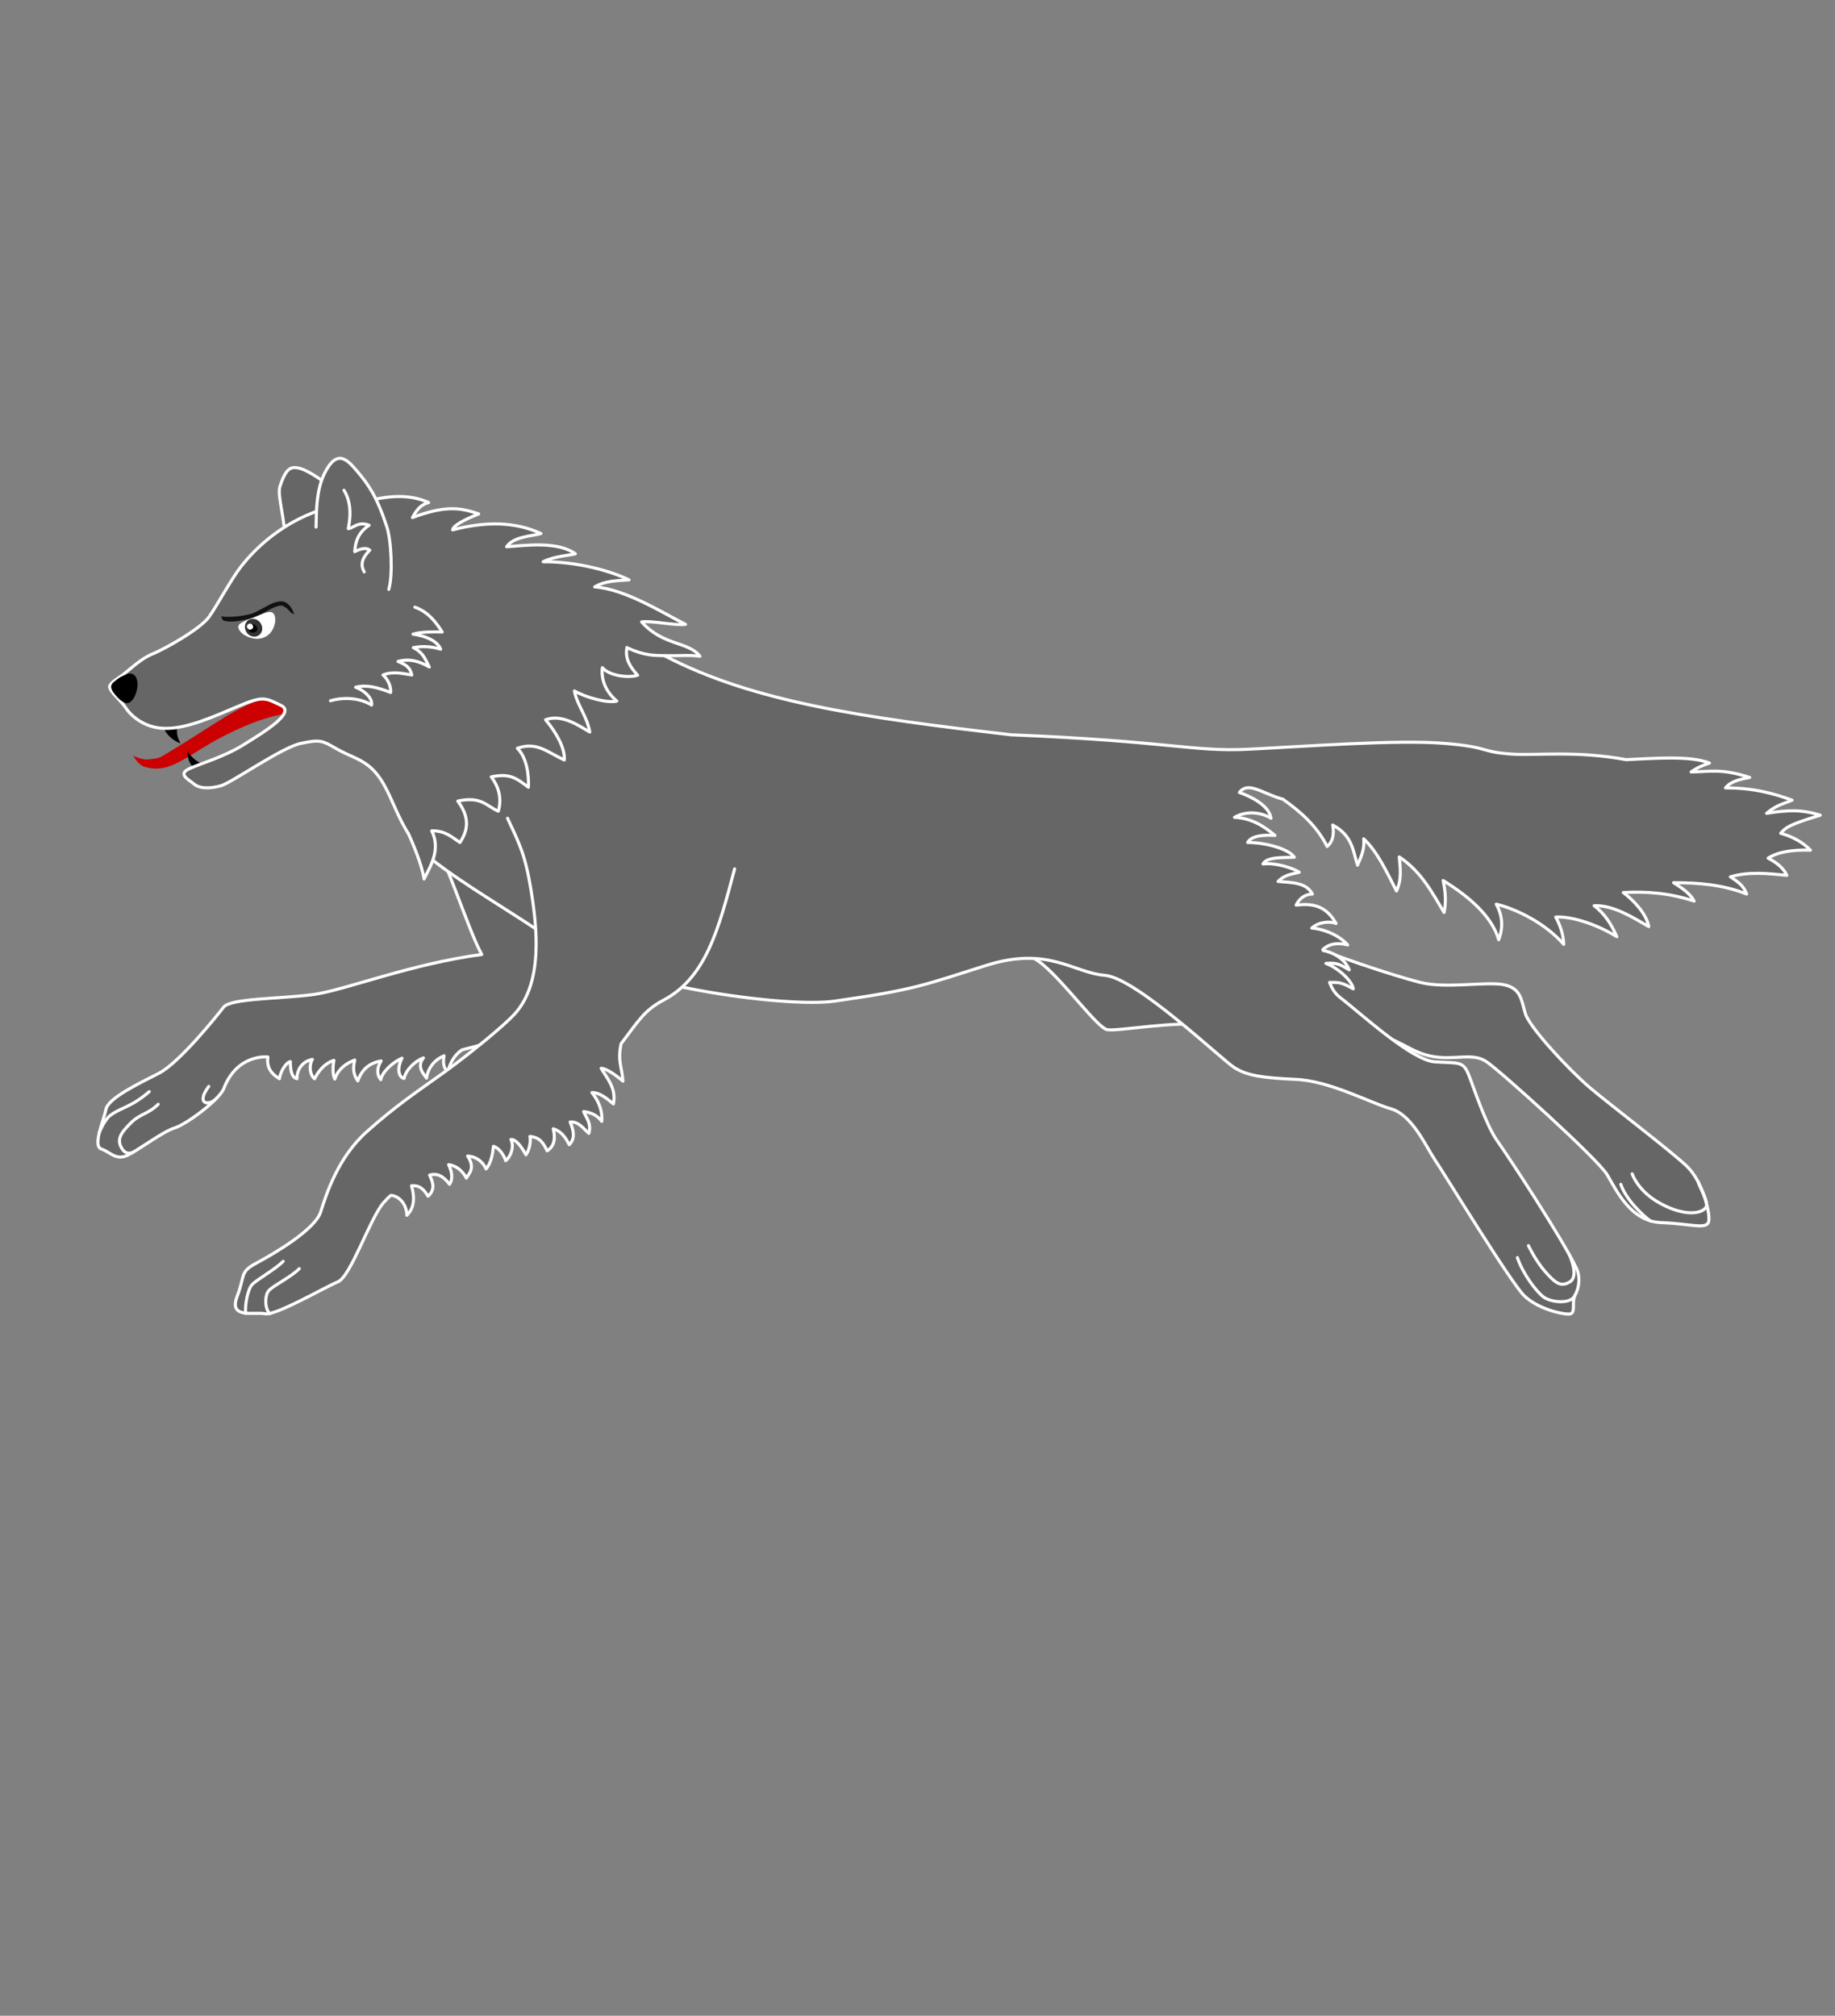 <?xml version="1.0" encoding="UTF-8"?>
<svg width="598px" height="657px" viewBox="0 0 598 657" xmlns="http://www.w3.org/2000/svg" xmlns:xlink="http://www.w3.org/1999/xlink" version="1.1">
 <rect x="0" y="0" width="598" height="657" fill="#808080" stroke="none"/>
 <!-- Generated by Pixelmator Pro 2.0.6 -->
 <g id="wolf">
  <g id="hind-limb">
   <path id="Pfad" d="M321.6 307.6 C321.6 307.6 332.8 308.3 340.1 314.6 347.5 320.9 357.6 334.9 360.8 335.6 363.9 336.3 383.5 332.5 394.3 334.2 405.2 336 427.2 329.7 442.6 334.6 457.9 339.4 459.3 342.9 466.7 344.3 474 345.7 480 342.9 484.5 346.1 489.1 349.2 520.5 377.6 523.7 382.8 526.8 388 531.4 398.2 541.5 398.5 551.6 398.9 556.5 401 556.9 397.8 557.2 394.7 554.8 385.2 549.9 380.3 545 375.5 525.1 360.4 518.1 354.5 511.1 348.5 498.5 334.9 497.1 330.4 495.7 325.8 495.7 322 489.8 320.9 483.8 319.9 471.2 322.3 462.8 320.2 454.5 318.1 432.8 311.1 421.2 305.5 409.7 299.9 401 278.6 401 278.6" fill="#666666" fill-opacity="1" stroke="#ffffff" stroke-width="1" stroke-opacity="1" stroke-linejoin="round" stroke-linecap="round"/>
   <path id="Pfad-1" d="M537.9 398 C535.3 396.1 529.8 390.9 528.2 386 M531.9 382.6 C531.9 382.6 533.5 387.6 539.8 391.5 547.7 396.3 554.1 396 555.9 393.6 557.1 392 553.6 386.6 553.4 385.1" fill="none" stroke="#ffffff" stroke-width="1" stroke-opacity="1" stroke-linejoin="round" stroke-linecap="round"/>
  </g>
  <g id="right-forelimb">
   <path id="Pfad-2" d="M136.6 263.3 C145.3 279 152.4 302.8 157 311.1 134.2 314.1 112.7 322.6 102.5 324.1 91.87 325.6 75.06 325.3 72.84 328.3 70.61 331.2 58.5 346.3 51.83 349.8 45.15 353.2 35.26 357.9 34.52 361.6 33.78 365.3 30.07 373.5 33.04 374.5 36.01 375.5 37.74 378.4 41.69 376.5 45.65 374.5 53.06 368.8 57.02 367.6 60.97 366.3 71.11 358.7 72.84 355 77.21 343.3 87.3 344.5 87.3 344.5 86.89 347.7 88.09 349.8 91.07 351.6 91.25 349.8 92.85 346.5 94.62 346 94.62 348.1 94.79 351.1 96.77 351.6 96.77 348.5 98.6 345.9 101.8 345.3 100.6 347.3 101 350.4 102.5 351.6 104.4 347.9 106.7 346.3 108.8 345.6 108.5 347.4 108.3 350.1 109.1 351.7 109.9 349.3 111.7 347 115.6 345.5 115.1 347.9 114.9 349.8 116.6 352.3 117.5 349.8 119.3 346.6 124.2 345.8 122.7 348.2 122.8 350.4 124.1 351.9 124.5 349.4 128 346.2 131 344.9 129.2 348.5 130 351.2 131.7 351.5 132.2 348.8 135.1 345.9 138 344.8 135.7 347.6 138 350 139 351.4 139.5 347.9 141.7 345.4 144.7 344.1 144.2 347.1 144.9 348.5 146 349.3 146.5 346.7 148.2 343.6 150.6 342.2 L150.5 342.2 C162.4 339.2 185.5 332.4 187 330.2 188.8 327.8 193.5 324.8 192.2 318.4 191 312 185.6 289 193.2 283.8 200.9 278.6 205.6 272.2 205.6 272.2" fill="#666666" fill-opacity="1" stroke="#ffffff" stroke-width="1" stroke-opacity="1" stroke-linejoin="round" stroke-linecap="round"/>
   <path id="Pfad-3" d="M68.02 354.1 C63.52 360.2 68.38 360.6 70.73 357.8 M32.39 369 C32.39 369 34.03 365.1 35.75 363.7 39.14 361 42.52 361.1 48.64 355.8 M43.25 375.6 C43.25 375.6 41.17 376.7 39.76 374.4 37.89 371.4 39.32 369.3 42.64 366 45.6 363 48.42 363.1 51.56 359.9" fill="none" stroke="#ffffff" stroke-width="1" stroke-opacity="1" stroke-linejoin="round" stroke-linecap="round"/>
  </g>
  <path id="right-ear" d="M93.16 179.1 C93.06 169.1 90.21 161.6 91.24 158.5 92.65 154.3 93.86 152.3 96.22 152.4 98.58 152.5 101.6 154.3 105.2 156.8 110.5 160.5 115 163.7 118.8 172.4" fill="#666666" fill-opacity="1" stroke="#ffffff" stroke-width="1" stroke-opacity="1" stroke-linejoin="round" stroke-linecap="round"/>
  <path id="Pfad-4" d="M43.44 246.3 C43.44 246.3 44.85 249.1 46.8 249.8 49.26 250.7 52.37 250.9 55.9 249.5 61.44 247.2 65.92 243.3 73.88 239.4 81.81 235.5 90.16 232 100.7 232 L94.79 226.6 C88.35 226.2 80.99 228.8 71.71 234.7 65.9 238.4 58.99 242.8 53.16 246.3 51.53 247.3 50.21 247.3 48.43 247.5 46.3 247.8 43.44 246.3 43.44 246.3 Z" fill="#cc0000" fill-opacity="1" stroke="none"/>
  <g id="group">
   <path id="Pfad-5" d="M63.53 250.5 C61.77 249.2 61.15 247.3 60.96 244.8 62.72 247.1 64.43 248.8 67.14 249.2" fill="#000000" fill-opacity="1" stroke="none"/>
   <path id="Pfad-6" d="M53.36 237.2 C53.88 239.1 56.42 241.5 58.81 242.3 57.73 240.1 57.52 239.3 57.77 236.4" fill="#000000" fill-opacity="1" stroke="none"/>
  </g>
  <g id="body">
   <path id="Pfad-7" d="M139.7 163.8 C130.6 159.7 121.2 163.1 116.4 164.1 104.8 164.2 89.24 171 78.52 184.7 75.38 188.7 70.97 197 68.17 201 65.37 205 53.7 211.5 49.82 213.1 46.01 214.6 42.96 217.7 39.68 220.2 38.35 221.2 36.71 222 35.83 223.4 34.96 224.8 39.47 228.3 40.9 230.6 42.27 232.8 46.67 237.3 53.66 237.4 60.65 237.6 69.39 233.7 77.61 230.2 85.82 226.7 86.51 227.5 91.55 229.9 96.65 232.3 85.7 238.8 79.12 242.9 73 246.7 65.21 248.9 61.58 250.6 57.87 252.4 61.41 254 63.18 255.5 65.06 257.1 68.36 257.1 72.01 256.1 75.7 255 91.96 243.5 98.06 242.3 104.2 241 104.9 241.3 109.4 243.9 113.9 246.5 116.8 247 120.1 249.6 128.6 256.3 128.3 270.2 140.2 279.7 152.1 289.1 165.8 296.5 181 307.1 200.9 321.1 255.9 328.6 272 326.3 298.8 322.5 301.5 320.9 321.6 314.6 341.7 308.3 349.8 317.1 360.1 317.9 370.4 318.8 398.4 345.6 402.3 348 406.3 350.5 411 351.3 422.1 351.8 433.2 352.2 446.3 359.4 453.3 361.4 460.2 363.4 464.6 373.5 467.6 378 470.6 382.4 492.6 418.5 496.8 422.4 501 426.4 508.4 428.3 511.2 428.3 513.9 428.3 511.9 424.6 513.4 421.9 514.9 419.1 514.8 415.6 513.8 413.5 509.1 403.6 491.6 377 487.9 371.8 484.2 366.6 480.2 354.2 478.5 350 476.7 345.8 475.3 346.6 467.6 346.1 459.9 345.6 442.9 329.8 436.7 325.1 435 323.8 434 322.1 433.3 320.2 L433.4 320.2 C436.3 320.2 437.1 320.1 441 322.3 440.8 320 436.4 315.6 432.1 314 436 313.7 436.8 314.5 439.7 316.1 438.5 313.1 435.5 310.7 431.2 309.8 431.2 309.7 431.2 309.6 431.1 309.5 433.5 307.1 437.1 307.4 439.2 308 435.8 304.1 429.9 302.6 427.5 302.5 429.7 300.4 433.6 300.2 435.4 301 431.9 294.7 427.1 294.5 422.4 295 422.9 294 424.3 291.5 427.7 291.4 425.6 287.5 420.9 287.7 416.5 287.3 418.6 285.1 420.7 285 423.4 284.3 421.4 282.9 415.5 281.1 411.7 281.6 L411.6 281.6 C412.8 279.1 418.9 279.6 421.8 279.4 419.9 276.6 412.3 274.6 406.6 274.6 407.7 272.6 410.9 272 415.5 272.3 411.9 269.3 408 266.7 402.3 266.4 406.5 264 411.3 264.9 414.2 266.7 413.6 262.7 408.2 259.8 403.9 258.3 406.8 254.5 411.2 258.6 418.1 260.5 423.9 264.6 429.2 269.3 432.5 275.9 434.2 274.5 434.9 272.1 434.3 268.9 440.7 272.3 440.9 277.2 442.4 282 443.5 279.4 444.8 276.7 444.4 273.4 448.9 277.6 451.9 284.2 455.1 290.4 456.9 286.5 456.3 282.9 456 279.3 463.2 284.1 466.7 290.9 470.6 297.4 471.3 294.2 471.1 290.7 470.3 287 479.1 292.4 486.3 298.9 488.4 306.3 489.9 302.3 489.7 298.5 487.6 294.7 494.3 296.3 503.7 301 509.6 307.8 509.4 304 508.3 301.4 507 298.9 511.4 298.6 519.4 300.7 526.9 305.3 525.2 301.5 523.2 298 519.5 295.2 525.9 294.9 532.7 299.4 537.3 302 536.6 298 532.6 293.6 529 290.9 536.3 290.5 543.9 291 552.1 293.7 550.9 291.4 548.3 289.5 545.4 287.7 553.5 287.7 561.4 288.3 569.2 291.4 568.2 288.5 565.9 287.1 563.9 285.8 569.8 284 576.1 284.7 582.3 285.3 581.1 282.7 578.8 281.1 576.2 279.7 579.3 277.7 584 276.9 590 277.1 587.3 274.3 583.9 272.6 580.3 271.6 582 269.7 582.7 268.9 593.2 265.7 587.4 263.9 583.1 263.9 575.7 265.1 579 262.3 581.3 262 584 260.8 578.2 258.7 571.7 256.8 562.3 256.8 564.3 254.4 567.4 254 570.2 253.4 560.7 250.3 556.8 251.6 551.1 251.6 552.4 250.7 553.6 249.9 557.1 248.7 550.8 246.2 538.9 247.2 529.9 247.6 513.8 244.6 500.8 246.3 492.9 245.8 482.1 245.1 485.7 243.5 470.7 242.3 455.7 241 425.3 243.3 406.9 244.2 388.6 245.1 381.2 241.6 329.5 239.5 281.3 233.9 245.4 228.8 216.5 213.7 221.6 213.8 224.8 213.4 228.1 213.9 224.4 209 216.1 210.6 209.1 202.7 212.2 202.2 220.3 204 223.4 203.5 215.7 199.6 203.7 192 193.8 191.3 197.3 189.2 201.2 189.3 205 189 198.4 185.8 187.3 183 177 183.1 180.4 181.3 185.8 181 187.5 180.5 181.6 176.3 171.3 177.8 165.1 178.2 167.4 174.8 173.3 174.8 176.3 173.9 167.8 170 158.4 169.9 147.5 172.7 147.6 171.4 151 169.5 156 167.5 150.6 165.7 145.8 164.4 134.4 168.7 136.3 165.2 137.7 164.4 139.7 163.8 Z" fill="#666666" fill-opacity="1" stroke="#ffffff" stroke-width="1" stroke-opacity="1" stroke-linejoin="round" stroke-linecap="round"/>
   <path id="Pfad-8" d="M133.1 271.7 C134.3 274.4 137.5 281.7 138.2 286.5 140.3 282.2 143.7 277 140.7 270.8 145 270.7 147.2 272.8 149.9 274.6 152.3 270.9 153.4 266.8 149.2 261.1 156.9 259.4 158.6 262.8 162.4 264.4 163.4 260.9 163 257.1 160.1 253.2 166.1 252 168.1 253.5 172.2 256.6 172.4 252.4 171.6 246.8 168.6 243.9 174.9 241.6 178.4 245.2 183.9 247.7 184.2 243.8 181.1 238.5 177.8 234.6 183.3 232.5 189.3 237 192.2 238.6 191.4 233.6 187.9 229.5 187.2 225.2 190.8 227.3 198 229.3 201 228.5 196.9 225 195.9 220.9 196.3 217.6 198.3 220.1 204.4 221.1 207.8 220.1 205.6 217.6 203.6 215 204.3 211.1" fill="#666666" fill-opacity="1" stroke="#ffffff" stroke-width="1" stroke-opacity="1" stroke-linejoin="round" stroke-linecap="round"/>
   <path id="Pfad-9" d="M216.5 213.7 C213.2 213.6 210.2 213.8 204.3 211.1" fill="none" stroke="#ffffff" stroke-width="1" stroke-opacity="1" stroke-linejoin="round" stroke-linecap="round"/>
   <path id="Pfad-10" d="M107.7 228.4 C112.7 227 117.7 227.7 121.1 229.8 121.5 227.6 118.7 225 115.9 224 119.4 223.1 122.9 224 127.3 225.7 127.5 223.7 126.3 221.2 124.8 220 127.8 218.8 130.7 219.4 134.2 220 133.6 217.4 132.2 216.6 129.7 215.6 133.3 214.6 136.5 215.4 139.9 217.4 138.5 214.7 137.9 212.7 134.7 211.1 137.7 210.5 140.6 210.7 143.6 211.6 142.3 208.4 137.6 207.1 134.6 206.7 136.8 205.9 141.8 205.9 144.1 206 142.1 202.8 139.5 199.4 135.2 197.9" fill="none" stroke="#ffffff" stroke-width="1" stroke-opacity="1" stroke-linejoin="round" stroke-linecap="round"/>
   <path id="Pfad-11" d="M513.2 422.3 C511.9 425.1 505.7 424.6 503.1 422.8 500.5 420.9 496.1 414.8 494.5 409.9 M511.3 408.7 C511.3 408.7 514.8 415.9 511.6 417.8 508.5 419.7 506.7 418 503.4 414.3 500.3 410.7 498.1 406 498.1 406" fill="none" stroke="#ffffff" stroke-width="1" stroke-opacity="1" stroke-linejoin="round" stroke-linecap="round"/>
  </g>
  <g id="left-forelimb">
   <path id="Pfad-12" d="M165.4 266.7 C169.3 275.1 171.1 278.4 173 289.8 175 302 177.1 320.1 167.8 330.4 164.4 334.2 153.3 343.3 144.6 349.6 135.8 355.9 129 360.4 119.6 368.8 110.1 377.2 106.3 389.4 104.5 395 102.8 400.6 89.86 408.3 83.9 411.5 77.98 414.6 80.04 415.3 77.26 422.6 74.45 430 82.85 427.5 86.35 428.2 89.84 428.9 105.9 419.5 110.1 417.8 114.3 416 120.3 397.8 124.8 392.2 127.5 389.2 127.5 389.6 127.5 389.6 130.1 389.9 132.5 392.4 132.6 396.1 134.9 393.8 135.3 390.6 134.1 386.5 136.9 386.2 138.3 387.9 139.5 389.9 141.9 387.7 141.1 385.4 140 383 141.9 382.5 143.9 382.6 146.5 386 147.6 384.4 147.4 382.1 146.2 379.6 148.6 379.9 150.7 381.5 152 384 152.8 382.4 155 380.8 152.4 376.8 154.8 376.9 157.2 378.3 158.4 381 160.1 379.1 160.6 375.7 160.8 373.6 162.8 374.2 164.3 376.7 164.8 378.3 166.6 376.8 167.6 373.6 166.5 371.4 168.1 371.3 169.8 373.5 171.4 376.4 172.4 375.1 173.1 372.1 172.7 370.4 175.8 370.7 177 372.3 178.3 375.1 180.8 373.5 181 370.9 180.3 367.9 182.9 368.7 184.3 370.7 185.5 373.1 187.5 371.1 187 368.6 185.8 365.7 188.7 365.5 190.1 367.9 191.9 369.4 192.8 366.1 191.1 364.5 190.2 362.3 192.8 362.6 194.7 363.6 196.1 365.5 196.4 362 195.1 358.9 192.9 356.1 195.5 356.1 197.7 358 199.9 359.8 200.9 354.8 198 351.7 195.9 348.2 197.7 348.2 201.2 350.8 203 352.4 202.7 347.6 201.2 346.1 202.4 340.2 208 332.8 210 329.3 216 326.1 230 318.8 234.1 303.2 239.4 283.2" fill="#666666" fill-opacity="1" stroke="#ffffff" stroke-width="1" stroke-opacity="1" stroke-linejoin="round" stroke-linecap="round"/>
   <path id="Pfad-13" d="M80.06 428.1 C79.74 425.2 80.86 419.9 82.16 418.7 83.59 417.1 89.66 413.8 92.29 411.1 M87.95 428.2 C86.06 426.4 86.36 421.8 87.66 420.6 89.09 419 94.9 416.2 97.53 413.5" fill="none" stroke="#ffffff" stroke-width="1" stroke-opacity="1" stroke-linejoin="round" stroke-linecap="round"/>
  </g>
  <g id="left-ear">
   <path id="Pfad-14" d="M126.7 192.1 C128.1 187.4 127.5 175.8 126 171.5 122.7 161.6 120.1 158 116.4 153.6 113.3 150 109.9 145.9 105.7 154.4 103.1 159.9 103.1 166.1 103 171.8" fill="#666666" fill-opacity="1" stroke="#ffffff" stroke-width="1" stroke-opacity="1" stroke-linejoin="round" stroke-linecap="round"/>
   <path id="Pfad-15" d="M112.1 159.8 C114 162.9 114.6 166.9 113.5 172.3 115.1 172.2 116.7 169.8 120.3 171.2 116.8 173.5 115.8 176.5 115.6 179.8 118.1 178.5 119.6 178.6 120.5 179.3 118.5 181.4 117.1 183.6 118.7 186.4" fill="none" stroke="#ffffff" stroke-width="1" stroke-opacity="1" stroke-linejoin="round" stroke-linecap="round"/>
  </g>
  <g id="eye">
   <g id="group-1">
    <path id="Pfad-16" d="M73.93 202.5 C72.53 202.4 72.44 201.8 72.44 201.8 L72.08 200.9 73.03 201 C73.03 201 76.56 201.4 81.79 200.1 84.01 199.4 86.67 197.5 89.13 196.5 90.44 196.1 91.75 195.7 92.96 196.3 94.18 196.9 95.15 198.1 95.86 200.1 94.79 200.2 94.23 198.5 92.41 197.6 91.75 197.2 90.9 197.4 89.76 197.8 87.53 198.6 84.92 200.6 82.25 201.4 77.3 202.7 75.22 202.7 73.93 202.5 Z" fill="#111111" fill-opacity="1" stroke="none"/>
    <path id="Pfad-17" d="M77.86 205.1 C78.63 207 82.77 209.1 85.92 207.8 89.23 206.6 90.29 202.3 89.41 200.4 88.52 198.5 86.05 199.9 82.79 201.2 79.65 202.5 76.81 203.2 77.86 205.1 Z" fill="#ffffff" fill-opacity="1" stroke="none"/>
    <path id="Pfad-18" d="M79.97 205.3 C80.205 206.062 80.728 206.717 81.416 207.114 82.103 207.511 82.897 207.614 83.61 207.4 84.325 207.202 84.904 206.706 85.216 206.027 85.527 205.347 85.543 204.543 85.26 203.8 85.005 203.069 84.484 202.447 83.813 202.072 83.141 201.697 82.374 201.599 81.68 201.8 80.977 201.988 80.401 202.464 80.08 203.121 79.759 203.779 79.719 204.563 79.97 205.3 Z" fill="#333333" fill-opacity="1" stroke="none"/>
    <path id="Pfad-19" d="M82.01 203.4 C82.63 203.4 83.52 203.7 83.72 204.5 84.03 205.3 83.61 206 82.87 206.1 82.13 206.4 81.3 205.9 80.99 205.3 80.79 204.5 81.27 203.7 82.01 203.4 Z" fill="#000000" fill-opacity="1" stroke="none"/>
    <path id="Pfad-20" d="M81.17 203.3 C81.63 203.1 82.24 203.4 82.44 204 82.65 204.6 82.29 205 81.78 205.2 81.32 205.4 80.77 205 80.51 204.5 80.31 203.9 80.72 203.4 81.17 203.3 Z" fill="#ffffff" fill-opacity="1" stroke="none"/>
   </g>
  </g>
  <path id="Pfad-21" d="M41.16 219.8 C42.46 219.2 44.31 219.4 44.75 222.1 45.18 224.8 43.7 228.4 41.95 229.1 40.56 229.6 38.66 227.9 37.18 226 36.33 224.9 35.63 223.5 37.06 222.3 39.26 220.5 39.24 220.7 41.16 219.8 Z" fill="#000000" fill-opacity="1" stroke="none"/>
 </g>
</svg>
